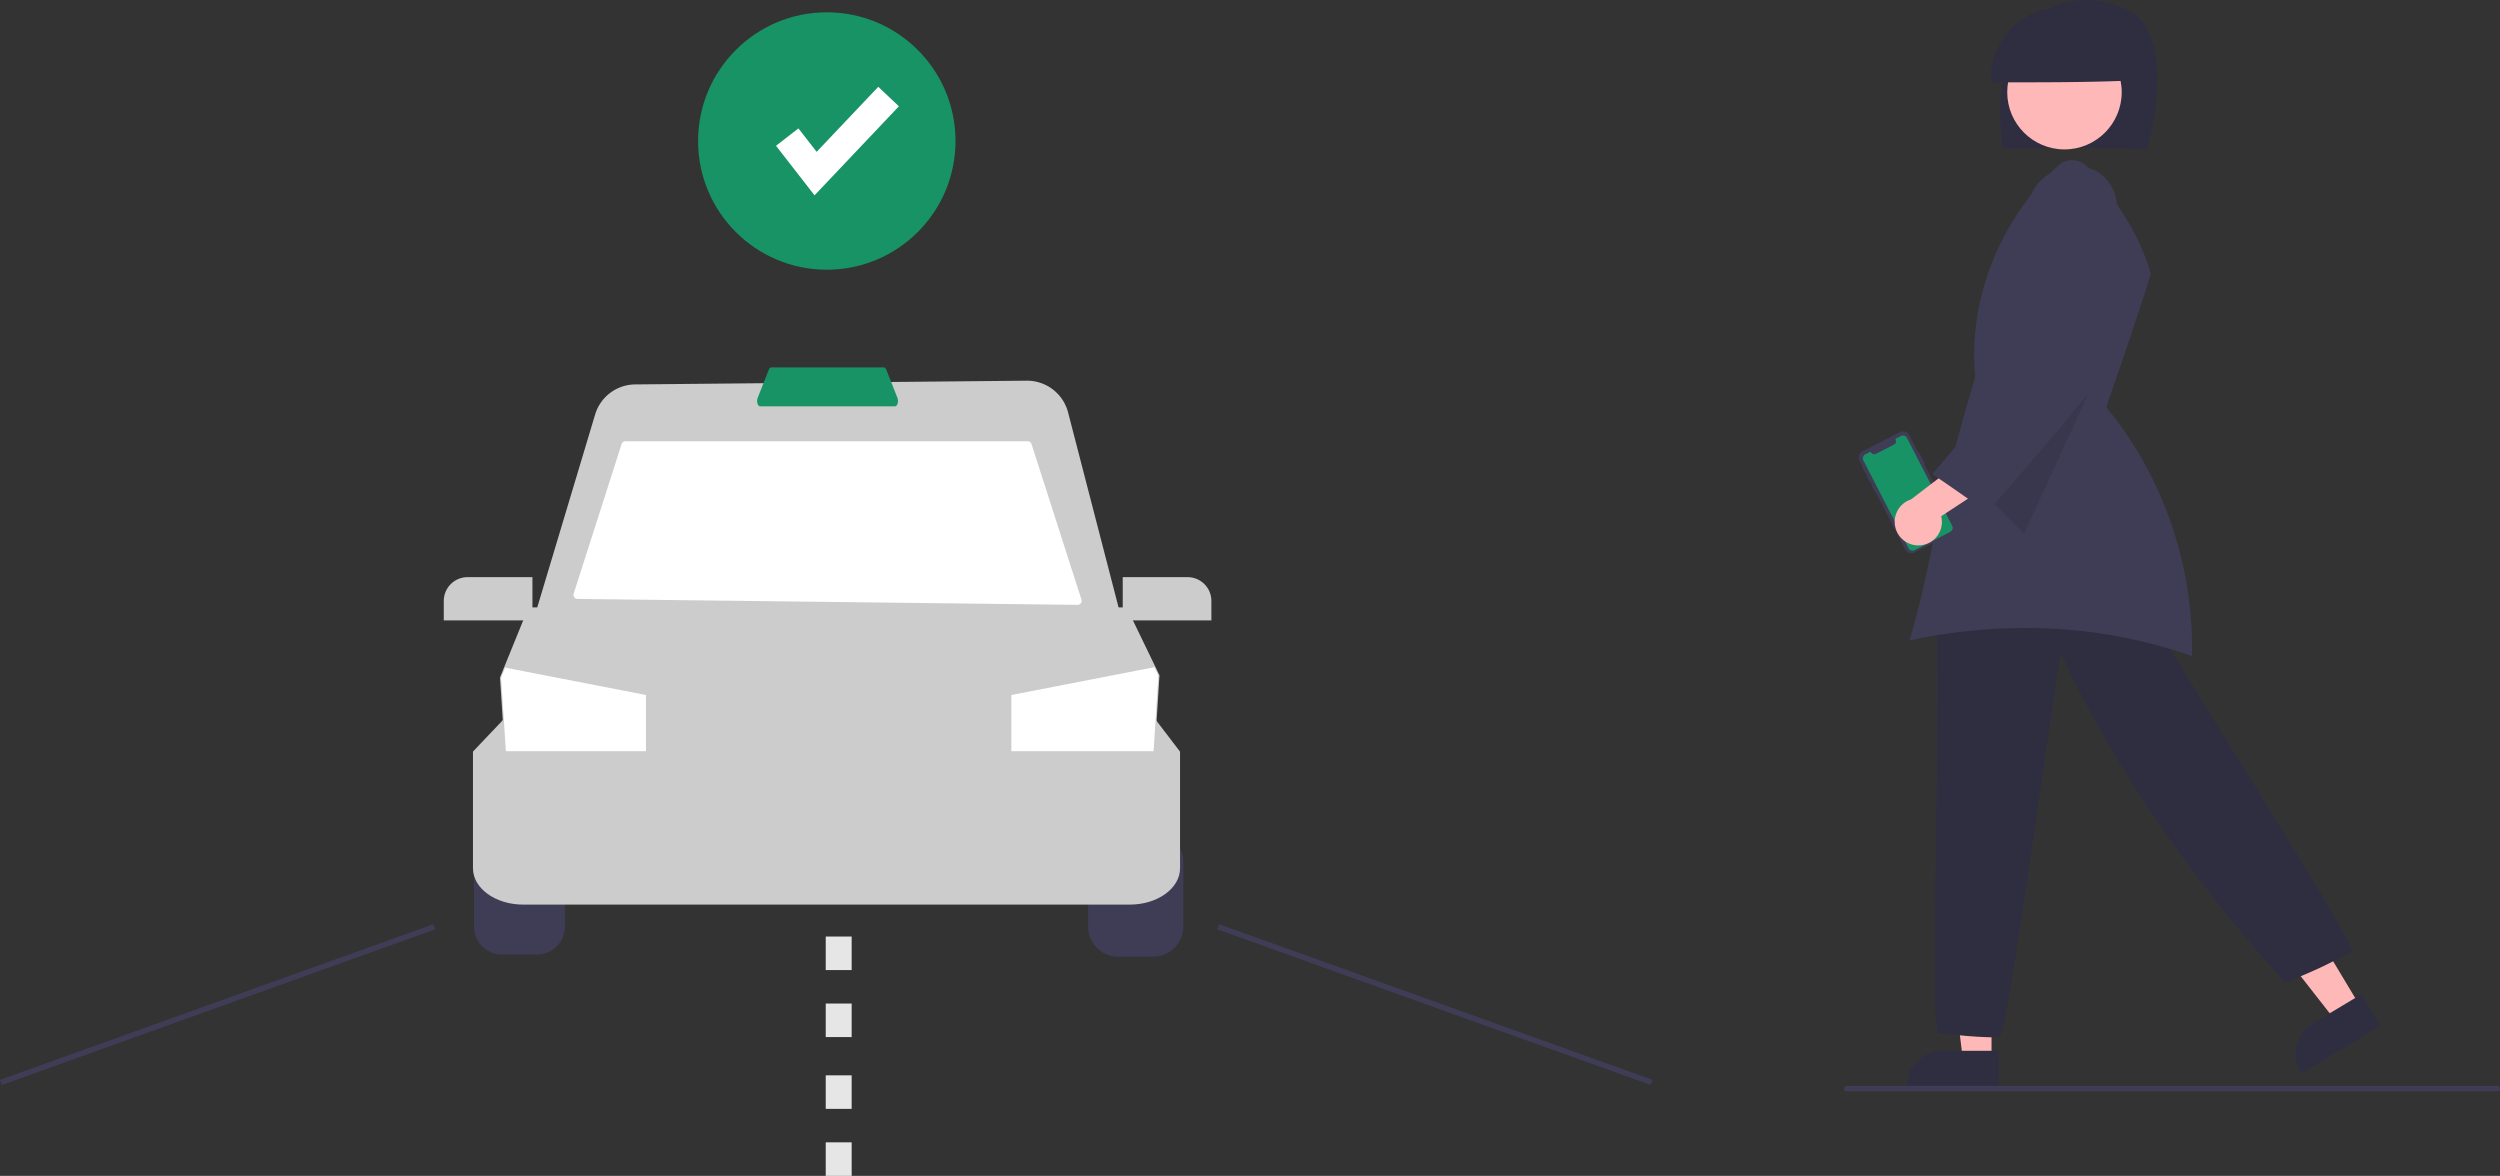 <svg xmlns="http://www.w3.org/2000/svg" data-name="Layer 1" width="918.582" height="432.051"><rect width="100%" height="100%" fill="#333333" stroke="none"/><path d="M184.392 306.4a10.221 10.221 0 0 0-10.21 10.21v23.886a10.221 10.221 0 0 0 10.21 10.21h12.95a10.221 10.221 0 0 0 10.209-10.21V316.61a10.221 10.221 0 0 0-10.21-10.21Zm239.381 45.1h-12.95a11.017 11.017 0 0 1-11.004-11.004V316.61a11.017 11.017 0 0 1 11.004-11.004h12.95a11.017 11.017 0 0 1 11.004 11.004v23.886a11.017 11.017 0 0 1-11.004 11.004Z" fill="#3f3d56"/><path d="M415.18 332.375H192.19c-10.149 0-18.405-5.982-18.405-13.336v-42.88l11.068-11.656H424.67l8.915 11.68v42.856c0 7.354-8.256 13.336-18.405 13.336Z" fill="#ccc"/><path d="M423.63 285.954H186.124l-2.414-37.009 1.536-3.787 8.928-21.969h219.797l12.071 24.948Z" fill="#ccc"/><path fill="#fff" d="m425.64 248.216-1.772 27.807h-52.254v-20.657l52.54-10.217 1.486 3.067zm-188.295 7.15v20.657h-51.468l-1.764-27.013 1.502-3.702 51.73 10.058z"/><path d="M412.647 229.545h-217.15l23.16-77.202a15.495 15.495 0 0 1 14.763-11.093l143.811-1.37a15.564 15.564 0 0 1 15.22 11.664Z" fill="#ccc"/><path d="m395.93 222.245-183.752-2.179a1.485 1.485 0 0 1-1.396-1.938l17.615-54.96a1.485 1.485 0 0 1 1.414-1.032h147.796a1.485 1.485 0 0 1 1.414 1.031l18.34 57.14a1.485 1.485 0 0 1-1.43 1.938Z" fill="#fff"/><path d="M328.836 149.3h-49.528c-.418 0-.796-.41-.988-1.072a3.34 3.34 0 0 1 .079-2.059l4.084-10.328c.208-.527.548-.841.909-.841h41.36c.36 0 .7.314.909.84l4.084 10.33a3.34 3.34 0 0 1 .079 2.058c-.192.662-.57 1.073-.988 1.073Z" fill="#189366"/><path d="M195.634 227.956h-32.575v-7.16a8.74 8.74 0 0 1 8.73-8.73h23.845Zm249.471 0h-32.574v-15.89h23.844a8.74 8.74 0 0 1 8.73 8.73Z" fill="#ccc"/><path fill="#3f3d56" d="m.001 396.774 159.247-57.207.676 1.882L.677 398.656zm447.235-55.32.676-1.883 159.252 57.193-.676 1.882z"/><path d="M312.93 381.05h-9.53v-12.31h9.532Zm0-24.624h-9.53v-12.311h9.532Zm0 75.624h-9.53v-12.31h9.532Zm0-24.624h-9.53v-12.311h9.532Z" fill="#e6e6e6"/><path fill="#ffb8b8" d="M731.758 389.521H721.26l-4.996-40.493h15.494v40.493z"/><path d="M734.436 399.698h-33.85v-.429a13.19 13.19 0 0 1 13.175-13.175h20.675Z" fill="#2f2e41"/><path fill="#ffb8b8" d="m867.137 369.628-8.999 5.407-25.137-32.137 13.281-7.98 20.855 34.71z"/><path d="m845.658 394.406-.221-.367a13.191 13.191 0 0 1 4.508-18.08l17.722-10.648 7.007 11.661Zm-111.17-13.241-.181-.001a140.974 140.974 0 0 1-15.285-.88c-1.934-.19-4.033-.398-6.561-.606l-.087-.016c-1.725-.513-1.773-16.69-1.041-72.065.374-28.363.799-60.51.293-80.982l-.005-.201.152-.133c18.728-16.288 42.778-22.394 67.72-17.192l.185.038.096.163c10.318 17.458 25.897 42.604 40.962 66.924 34.584 55.826 44.476 72.244 43.392 73.482l-.131.102a575.58 575.58 0 0 0-5.642 2.863c-5.048 2.588-7.137 3.659-18.363 8.282l-.278.114-.202-.222c-35.09-38.452-64.293-81.405-82.356-121.113-2.11 13.556-4.672 31.257-7.379 49.96-7.784 53.783-13.045 89.197-15.163 91.354ZM788.99 54.903c3.535-14.592 6.529-31.05-.136-44.49-4.624-9.324-21.732-12.465-31.539-9.105S740.418 13.78 737.3 23.718s-2.756 20.647-1.397 30.977c18.036-.346 36.072-.693 53.088.208Z" fill="#2f2e41"/><circle cx="758.554" cy="33.867" r="21.032" fill="#ffb8b8"/><path d="M784.266 29.535a26.417 26.417 0 1 0-52.802.696c18.002.038 36.003.076 52.802-.696Z" fill="#2f2e41"/><path d="M743.942 230.752a183.811 183.811 0 0 1 61.464 10.29c.688-33.153-10.726-66.367-31.364-91.215l-.154-.186.08-.228c5.511-15.927 11.209-32.39 16.3-48.772l-.077-.275c-3.57-12.694-11.235-25.52-23.43-39.215a7.505 7.505 0 0 0-10.244-.52c-21.676 19.872-33.462 49.645-30.759 77.701l.008.083-.023.08c-9.55 32.35-13.016 48.966-16.074 63.626-2.23 10.695-4.162 19.955-8.04 33.186a199.253 199.253 0 0 1 42.313-4.555Z" fill="#3f3d56"/><path opacity=".1" d="m774.749 128.486-31.064 67.629-17.746-17.963 48.81-49.666z"/><path d="m705.023 166.05 2.166 4.208a.166.166 0 0 1-.071.223l-.105.053 11.283 21.923a2.573 2.573 0 0 1-1.11 3.465l-13.699 7.05a2.572 2.572 0 0 1-3.464-1.11l-10.887-21.155-.075.04a.117.117 0 0 1-.157-.05l-1.233-2.395a.117.117 0 0 1 .05-.158l.076-.039-.464-.902-.077.04a.122.122 0 0 1-.164-.054l-1.216-2.362a.122.122 0 0 1 .053-.164l.076-.04-.634-1.23-.077.039a.108.108 0 0 1-.146-.046l-.663-1.29a.109.109 0 0 1 .046-.146l.078-.04-1.344-2.61a2.572 2.572 0 0 1 1.11-3.464l13.698-7.05a2.573 2.573 0 0 1 3.465 1.11l3.158 6.137.105-.054a.165.165 0 0 1 .222.071Z" fill="#3f3d56"/><path d="m700.675 160.912 16.623 32.299a1.632 1.632 0 0 1-.704 2.197l-13.113 6.749a1.63 1.63 0 0 1-2.196-.7l-.002-.004-16.623-32.299a1.632 1.632 0 0 1 .704-2.198l1.963-1.01.13.252a1.344 1.344 0 0 0 1.81.58l6.668-3.433a1.344 1.344 0 0 0 .58-1.81l-.13-.251 2.092-1.077a1.632 1.632 0 0 1 2.198.704Z" fill="#189366"/><path d="M705.493 200.371a8.61 8.61 0 0 0 7.754-10.687l25.596-16.77-14.598-6.306-22.068 16.891a8.658 8.658 0 0 0 3.316 16.872Z" fill="#ffb8b8"/><path d="m730.122 188.29-.323-.228c-6.091-4.484-12.854-9.12-19.394-13.604l-.393-.27.31-.362c13.958-16.332 27.933-33.39 41.449-49.893a.768.768 0 0 0-.026-.06l.127-.064.054-.066.03.024.08-.041-.368.028-4.166-32.67c-3.763-5.134-4.483-15.325.448-22.44 5.108-7.37 15.914-9.836 23.126-5.28a15.175 15.175 0 0 1 6.664 11.332 13.686 13.686 0 0 1-3.628 11.207c1.771 17.29 1.839 32.744 1.905 47.693v.15l-.092.122c-14.41 18.306-30.237 36.515-45.544 54.124Z" fill="#3f3d56"/><circle cx="303.795" cy="51.811" r="47.29" fill="#189366"/><path fill="#fff" d="m299.288 71.773-14.154-18.199 8.231-6.402 6.702 8.617 22.64-23.9 7.571 7.173-30.99 32.711z"/><path d="M917.582 401h-239a1 1 0 0 1 0-2h239a1 1 0 0 1 0 2Z" fill="#3f3d56"/></svg>